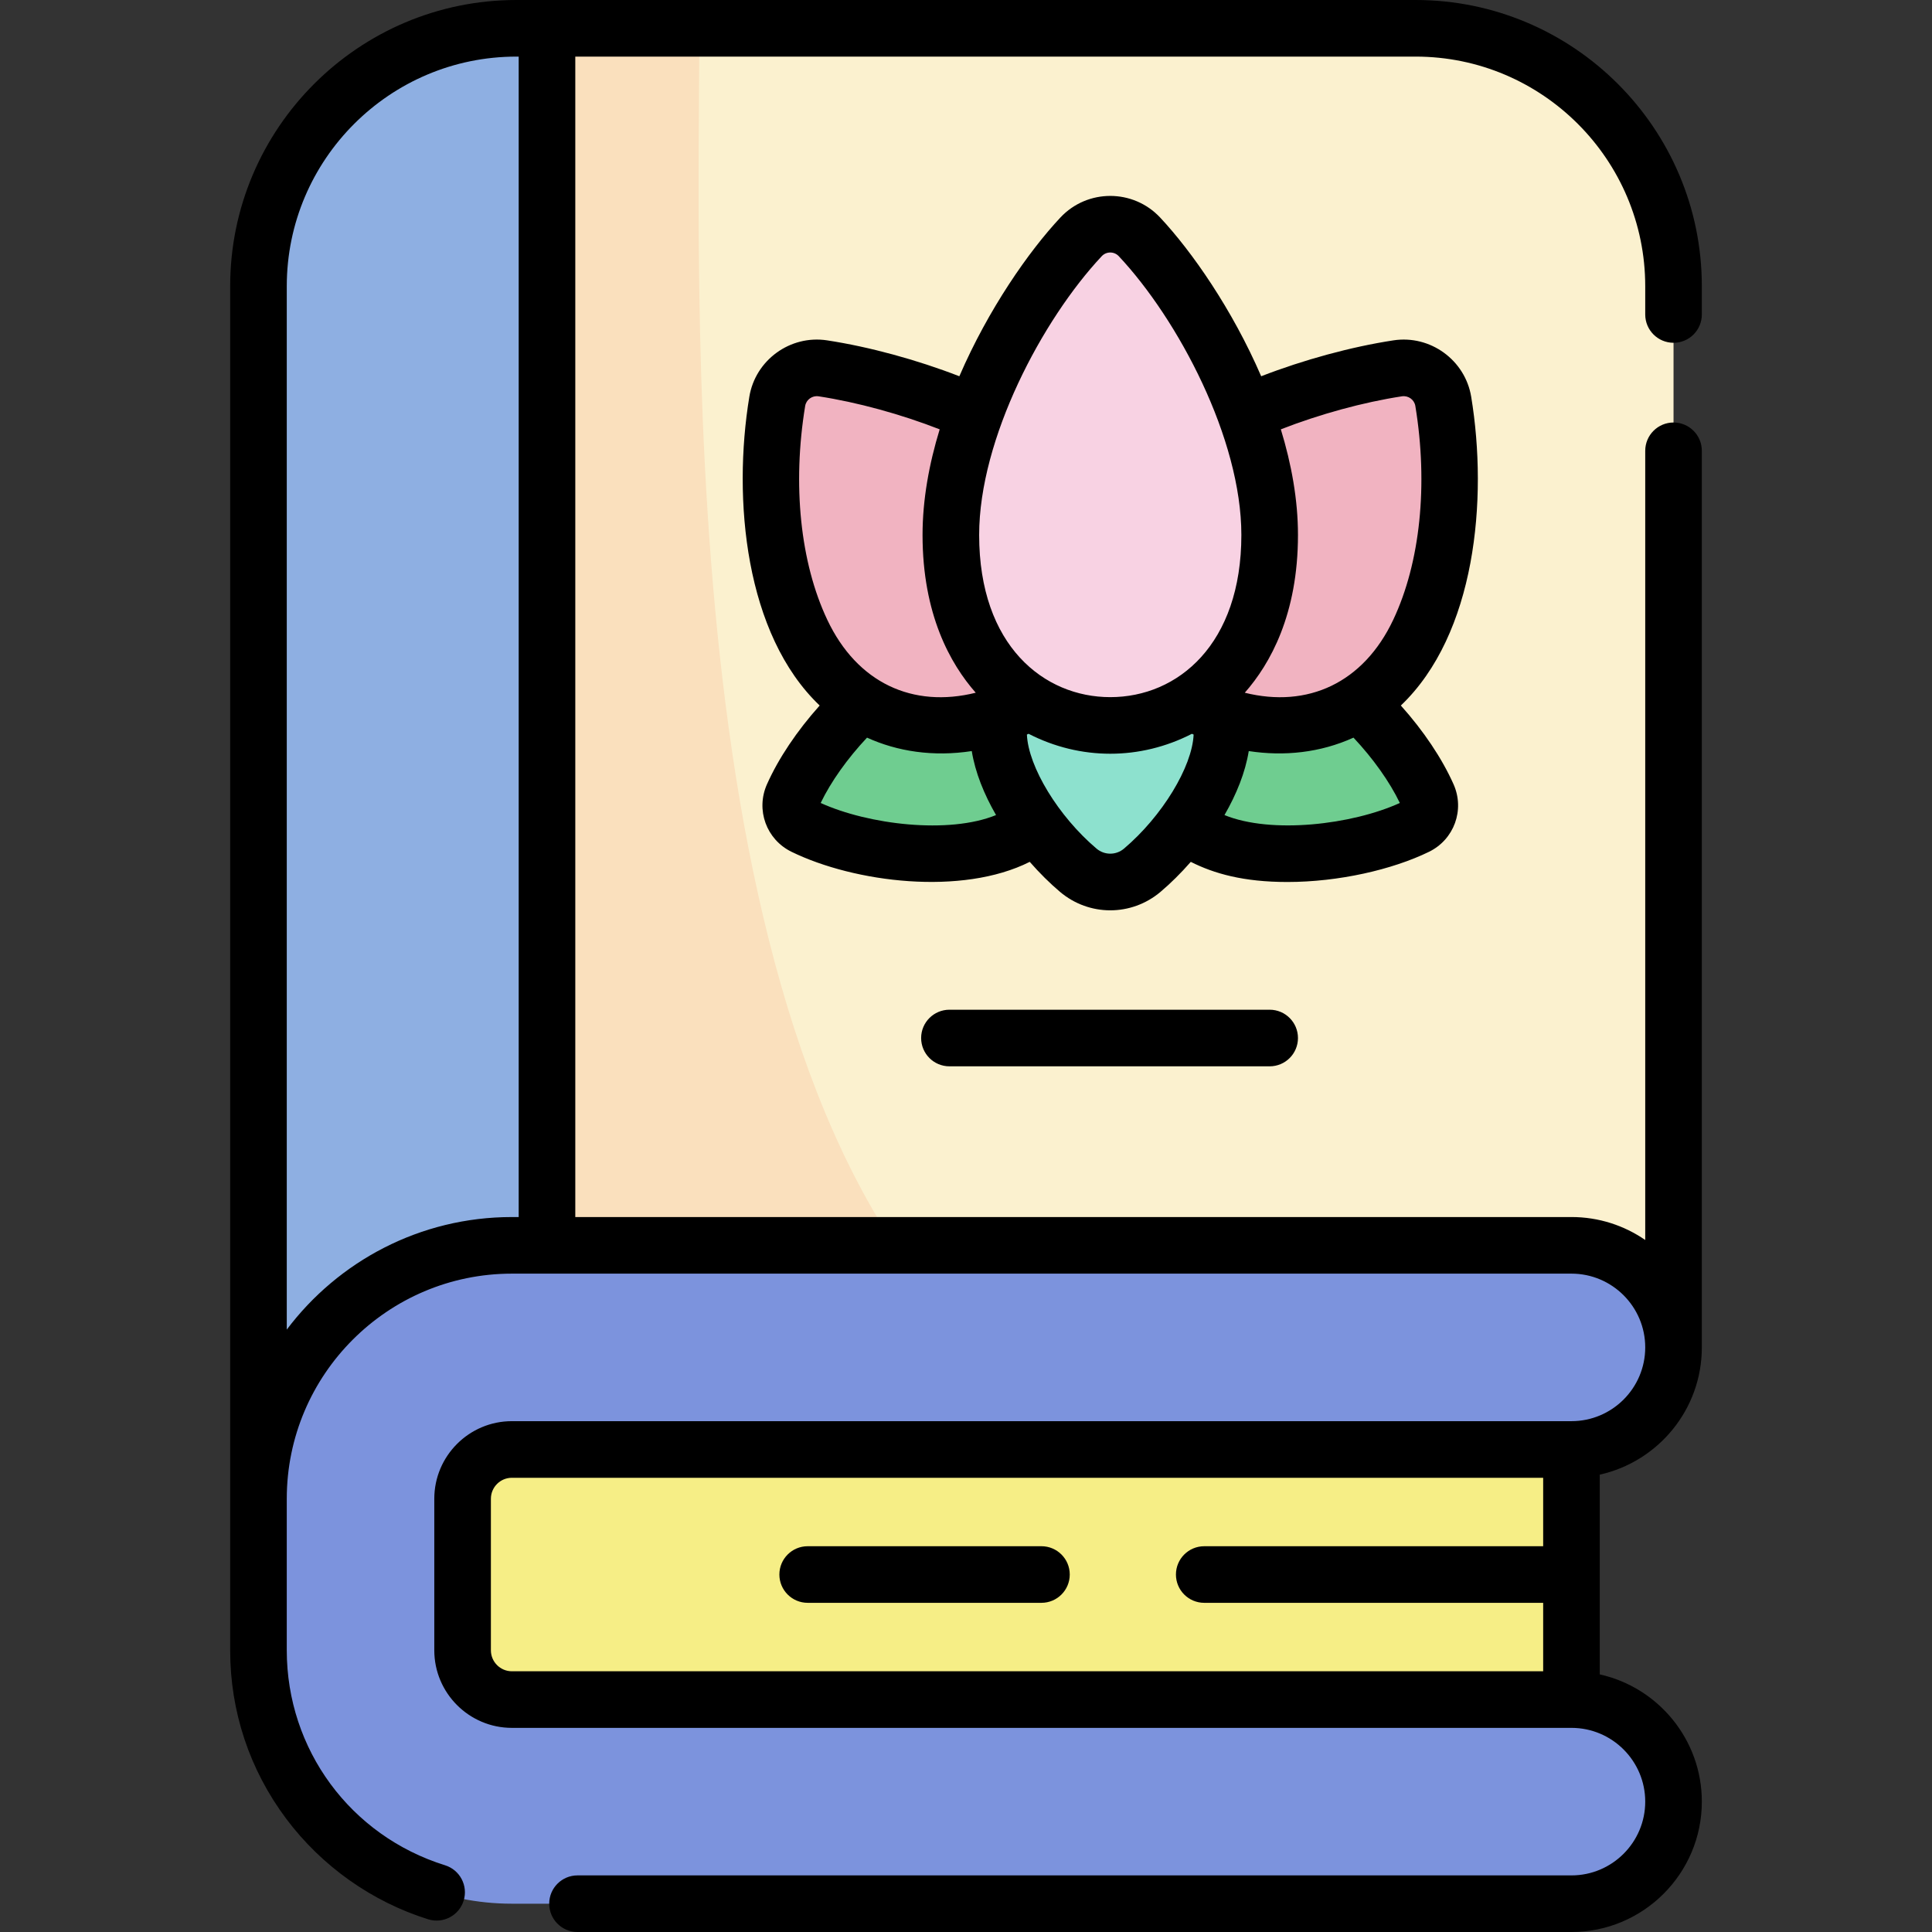 <svg id="Capa_1" enable-background="new 0 0 512 512" height="512" viewBox="0 0 512 512" width="512" xmlns="http://www.w3.org/2000/svg"><rect x="0" y="0" width="512" height="512" fill="#333333" stroke="none"/><g><path d="m108.114 356.546h308.342v121.436h-308.342z" fill="#f6ee86"/><path d="m136.852 7.5h238.296c37.752 0 68.356 30.604 68.356 68.356v281.22h-308.83l-66.177 40.111v-321.331c0-37.752 30.603-68.356 68.355-68.356z" fill="#fbf1cf"/><path d="m185.356 7.5h-48.503c-37.753 0-68.356 30.604-68.356 68.356v321.332l66.177-40.111h125.435c-80.714-72.7-75.156-264.733-74.753-349.577z" fill="#fae0bd"/><path d="m144.958 7.5h-8.106c-37.752 0-68.355 30.604-68.355 68.356v321.332l66.177-40.111h10.284z" fill="#8eafe2"/><path d="m416.456 504.5h-280.799c-37.032 0-67.16-30.128-67.16-67.16v-40.152c0-37.032 30.128-67.159 67.16-67.159h280.799c14.938 0 27.048 12.109 27.048 27.048 0 14.938-12.11 27.048-27.048 27.048h-280.799c-7.204 0-13.065 5.86-13.065 13.064v40.152c0 7.204 5.861 13.065 13.065 13.065h280.799c14.938 0 27.048 12.109 27.048 27.048 0 14.937-12.11 27.046-27.048 27.046z" fill="#7c93dd"/><g><path d="m375.408 218.996c3.01-1.469 4.31-5.041 2.949-8.101-6.46-14.521-22.779-31.85-37.239-37.113-16.27-5.922-35.329-.257-40.325 13.469s5.963 30.316 22.233 36.238c14.46 5.263 38.1 2.478 52.382-4.493z" fill="#6fcd90"/><path d="m213.053 218.996c-3.01-1.469-4.31-5.041-2.949-8.101 6.46-14.521 22.779-31.85 37.239-37.113 16.27-5.922 35.329-.257 40.325 13.469s-5.963 30.316-22.233 36.238c-14.46 5.263-38.1 2.478-52.382-4.493z" fill="#6fcd90"/><path d="m302.714 230.617c-4.898 4.147-12.069 4.147-16.966 0-11.346-9.607-21.145-25.081-21.145-36.585 0-14.318 13.265-27.525 29.628-27.525s29.628 13.208 29.628 27.525c-.001 11.504-9.8 26.978-21.145 36.585z" fill="#8de1ce"/><path d="m265.378 189.338c19.123-6.96 35.549-25.845 26.471-50.787-8.64-23.738-50.511-37.387-73.794-40.939-5.746-.877-11.131 3.019-12.075 8.754-3.086 18.756-2.557 41.975 6.475 61.082 11.342 23.997 33.8 28.85 52.923 21.89z" fill="#f1b3c1"/><path d="m323.084 189.338c-19.123-6.96-35.549-25.845-26.471-50.787 8.64-23.738 50.511-37.387 73.794-40.939 5.746-.877 11.131 3.019 12.075 8.754 3.086 18.756 2.557 41.975-6.475 61.082-11.343 23.997-33.801 28.85-52.923 21.89z" fill="#f1b3c1"/><path d="m294.231 192.249c20.35 0 42.245-15.831 42.245-50.478 0-29.394-19.159-62.629-34.51-79.003-4.19-4.469-11.28-4.469-15.47 0-15.351 16.374-34.51 49.609-34.51 79.003 0 34.647 21.895 50.478 42.245 50.478z" fill="#f8d2e3"/></g><path d="m214.043 424.765h61.953c4.142 0 7.5-3.357 7.5-7.5 0-4.142-3.358-7.5-7.5-7.5h-61.953c-4.142 0-7.5 3.358-7.5 7.5s3.358 7.5 7.5 7.5zm175.839-319.617c-1.602-9.732-10.847-16.442-20.607-14.951-11.205 1.71-23.827 5.161-35.05 9.515-7.658-17.728-18.391-33.118-26.789-42.075-7.143-7.619-19.265-7.622-26.412 0-8.397 8.957-19.131 24.347-26.789 42.075-11.222-4.354-23.845-7.806-35.051-9.515-9.769-1.492-19.005 5.219-20.605 14.951-4.471 27.176-1.13 62.976 18.641 81.823-5.978 6.668-10.906 13.992-13.969 20.876-3.015 6.778-.155 14.637 6.511 17.89 16.729 8.165 45.182 11.697 63.13 2.664 2.605 2.981 5.33 5.672 8.009 7.941 7.723 6.539 18.935 6.539 26.659 0 2.679-2.268 5.404-4.96 8.009-7.94 6.186 3.114 13.964 5.335 25.596 5.335 13.561 0 27.828-3.262 37.531-7.999 6.667-3.253 9.528-11.111 6.513-17.891-3.063-6.883-7.991-14.207-13.969-20.875 19.787-18.862 23.13-54.54 18.642-81.824zm-176.502 2.435c.274-1.666 1.861-2.809 3.543-2.558 10.262 1.566 21.838 4.746 32.102 8.754-2.811 9.18-4.54 18.673-4.54 27.991 0 21.007 7.342 34.156 14.097 41.811-16.666 4.141-31.416-2.558-39.347-19.339-7.154-15.136-9.288-35.788-5.855-56.659zm4.108 105.212c2.702-5.625 7.101-11.803 12.282-17.314 8.055 3.664 17.54 5.127 27.758 3.56.916 5.667 3.269 11.477 6.435 16.959-12.527 5.118-33.832 2.539-46.475-3.205zm80.379 12.099c-2.107 1.783-5.166 1.783-7.273 0-10.12-8.57-18.078-21.676-18.455-30.226.149-.068.296-.14.444-.209 13.711 7.045 29.564 7.055 43.296 0 .148.069.295.141.444.209-.377 8.55-8.336 21.656-18.456 30.226zm-3.637-40.145c-17.522 0-34.745-13.585-34.745-42.979 0-25.479 16.735-57.078 32.482-73.873 1.226-1.308 3.298-1.31 4.526 0 15.746 16.795 32.481 48.394 32.481 73.873.001 28.919-16.789 42.979-34.744 42.979zm30.268 31.252c3.167-5.482 5.52-11.292 6.435-16.959 9.364 1.435 18.967.437 27.757-3.562 5.182 5.511 9.58 11.69 12.283 17.315-12.718 5.779-34.054 8.284-46.475 3.206zm44.728-51.758c-7.929 16.775-22.682 23.477-39.347 19.338 6.754-7.656 14.096-20.804 14.096-41.811 0-9.318-1.728-18.811-4.54-27.991 10.264-4.008 21.84-7.188 32.101-8.754 1.683-.247 3.271.893 3.544 2.559 3.434 20.871 1.3 41.522-5.854 56.659zm-117.616 103.343c-4.142 0-7.5 3.357-7.5 7.5s3.358 7.5 7.5 7.5h84.865c4.142 0 7.5-3.357 7.5-7.5s-3.358-7.5-7.5-7.5zm191.893-176.744c4.142 0 7.5-3.357 7.5-7.5v-7.486c0-41.828-34.028-75.856-75.855-75.856h-238.296c-41.827 0-75.855 34.028-75.855 75.855v361.484c0 16.225 5.137 31.665 14.855 44.651 9.389 12.546 22.75 22.008 37.624 26.645 3.954 1.231 8.159-.973 9.392-4.928s-.974-8.16-4.928-9.393c-25.087-7.82-41.943-30.717-41.943-56.976v-40.152c0-32.897 26.763-59.659 59.66-59.659h280.799c10.778 0 19.547 8.77 19.547 19.548s-8.769 19.548-19.547 19.548h-280.799c-11.339 0-20.565 9.225-20.565 20.564v40.152c0 11.339 9.226 20.564 20.565 20.564h280.799c10.778 0 19.547 8.77 19.547 19.548s-8.769 19.548-19.547 19.548h-263.411c-4.142 0-7.5 3.357-7.5 7.5s3.358 7.5 7.5 7.5h263.411c19.049 0 34.547-15.498 34.547-34.548 0-16.474-11.594-30.283-27.048-33.718 0-26.739 0-32.829 0-52.939 15.454-3.436 27.048-17.244 27.048-33.719v-237.607c0-4.143-3.358-7.5-7.5-7.5s-7.5 3.357-7.5 7.5v209.143c-5.563-3.832-12.296-6.083-19.547-6.083h-263.998v-307.528h222.69c33.556 0 60.855 27.3 60.855 60.855v7.486c0 4.143 3.358 7.501 7.5 7.501zm-34.547 318.923h-89.82c-4.142 0-7.5 3.358-7.5 7.5 0 4.143 3.358 7.5 7.5 7.5h89.82v18.14h-273.299c-3.068 0-5.565-2.496-5.565-5.564v-40.152c0-3.067 2.497-5.564 5.565-5.564h273.299zm-271.498-87.237h-1.801c-24.357 0-46.024 11.728-59.66 29.829v-276.502c0-33.555 27.299-60.855 60.855-60.855h.605v307.528z"/></g></svg>